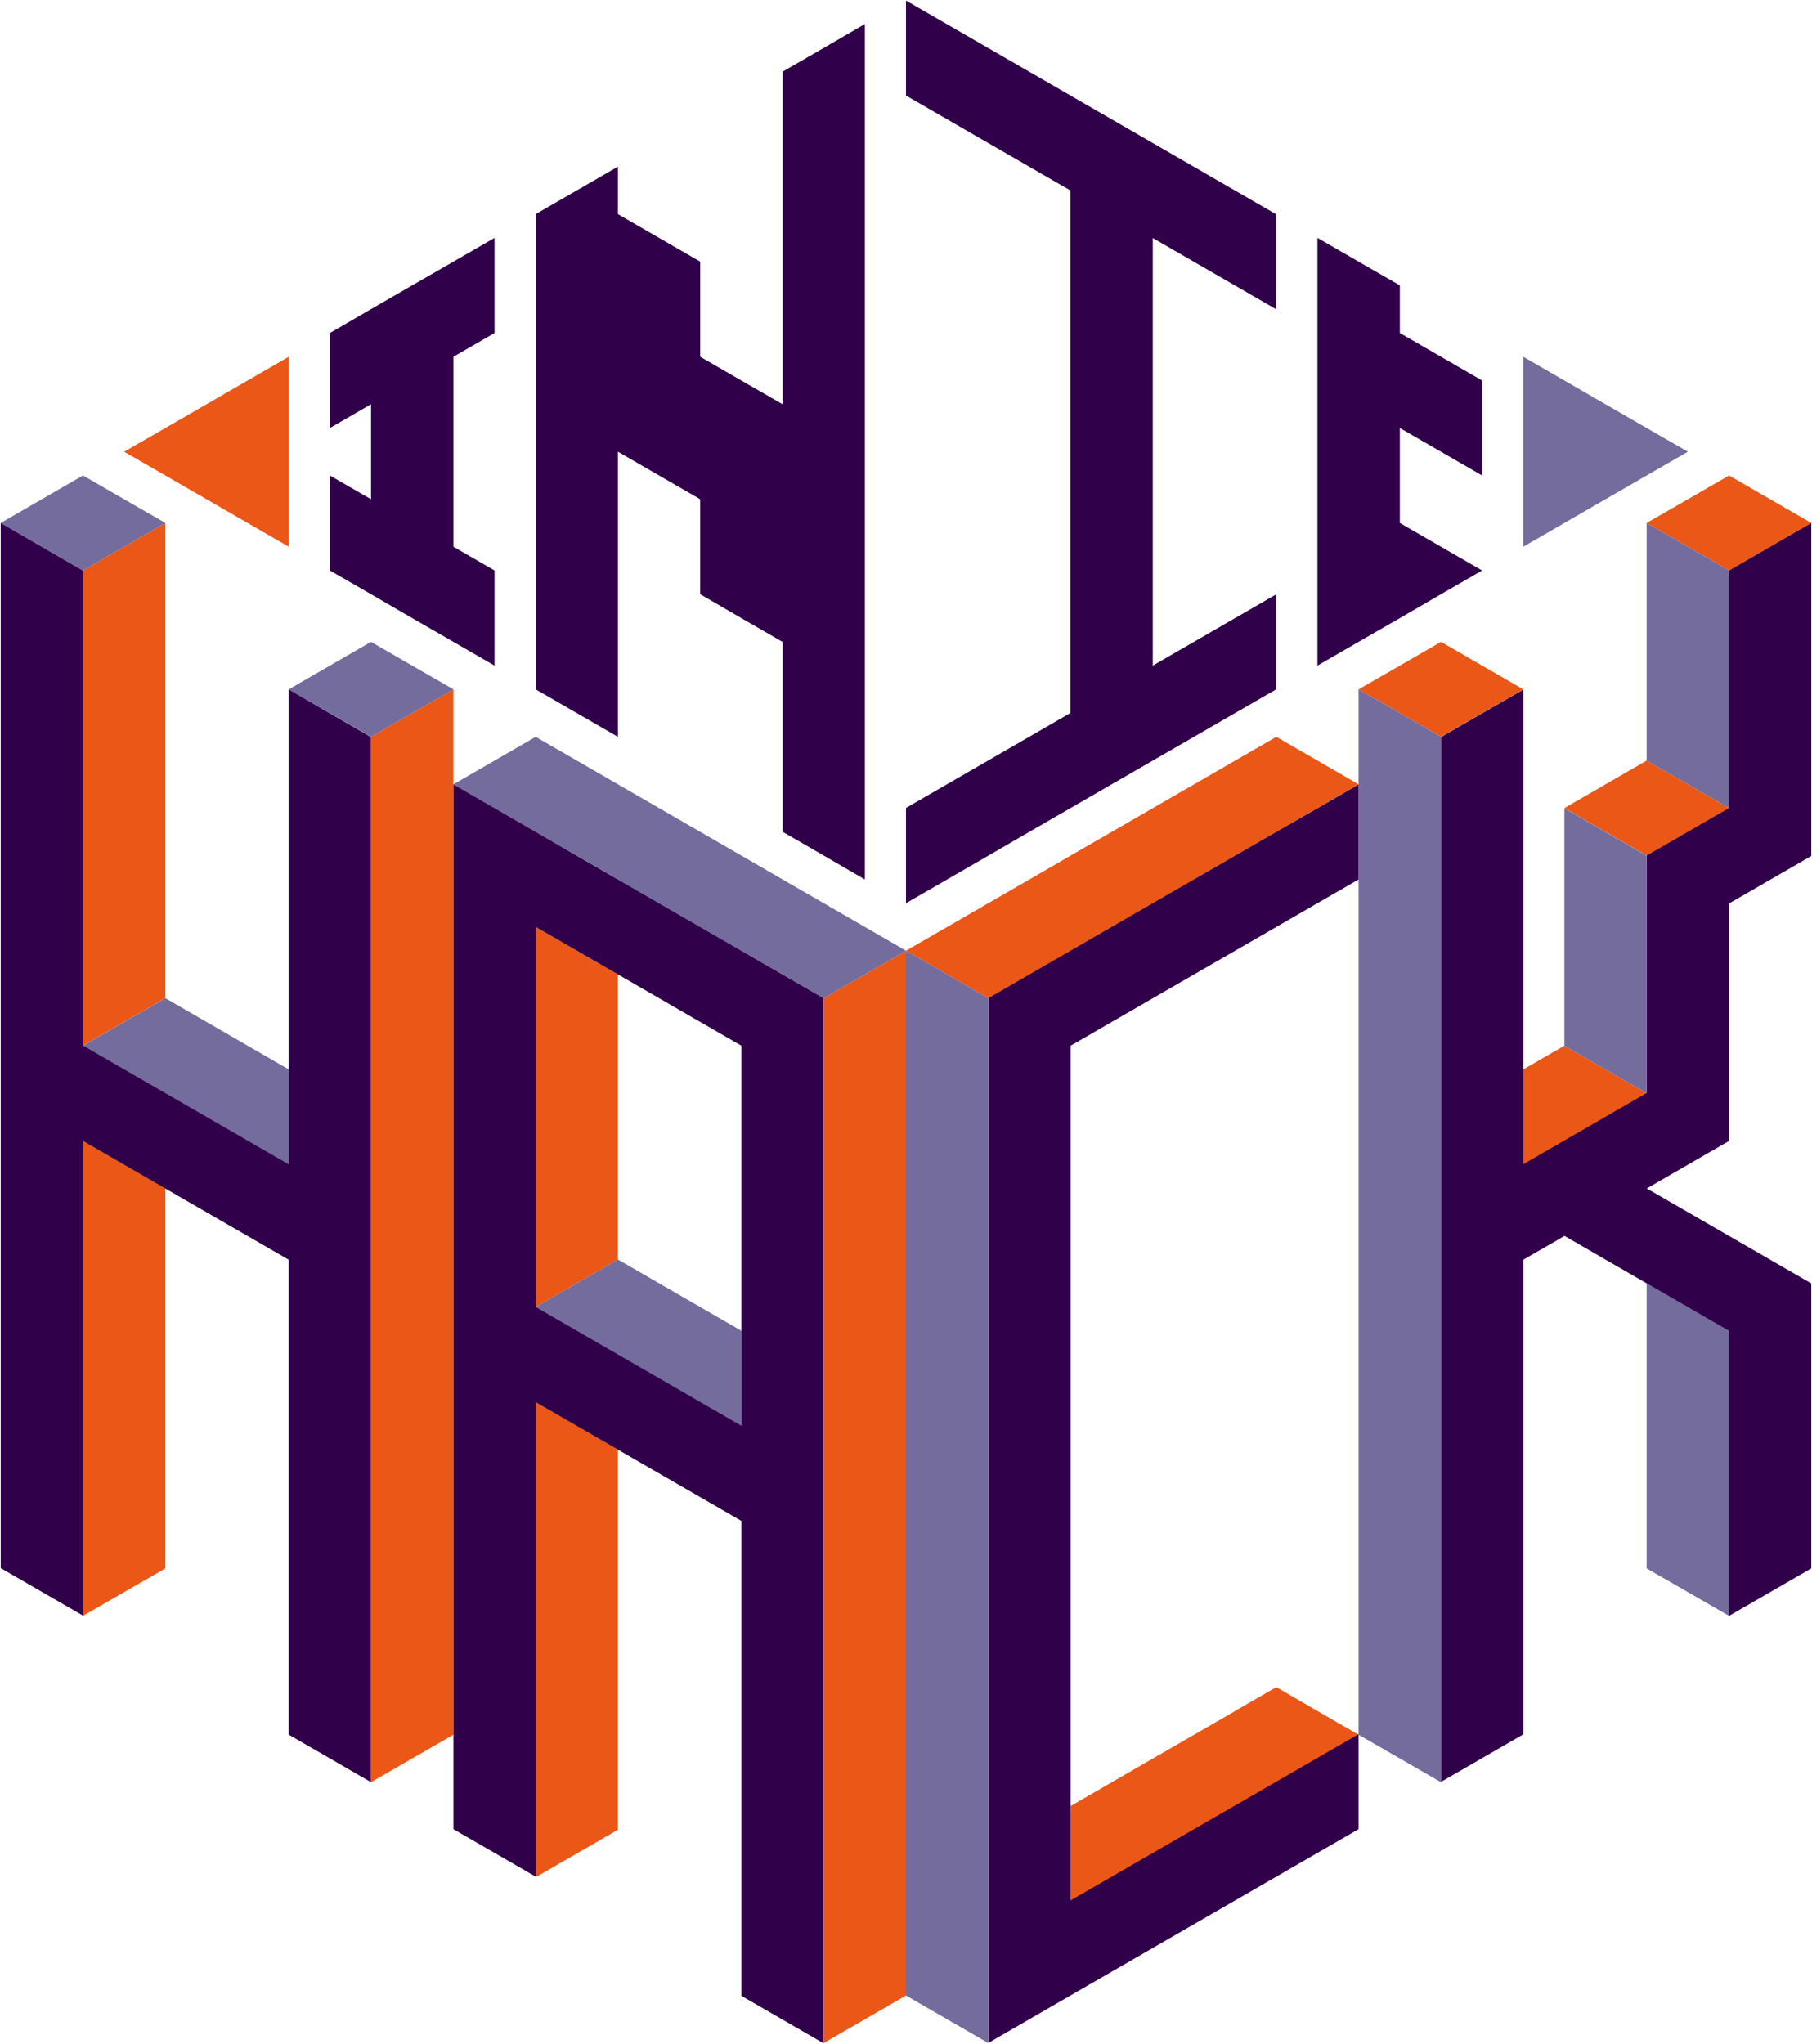 <?xml version="1.0" encoding="UTF-8"?>
<svg width="1282px" height="1446px" viewBox="0 0 1282 1446" version="1.1" xmlns="http://www.w3.org/2000/svg" xmlns:xlink="http://www.w3.org/1999/xlink">
    <!-- Generator: Sketch 41 (35326) - http://www.bohemiancoding.com/sketch -->
    <title>Group</title>
    <desc>Created with Sketch.</desc>
    <defs></defs>
    <g id="Page-1" stroke="none" stroke-width="1" fill="none" fill-rule="evenodd">
        <g id="hack-init-logo-最终稿_复制">
            <g id="Group">
                <g transform="translate(58, 252)" id="Shape" fill="#EA5717">
                    <polygon points="1194.4 101.2 1165.3 84.4 1136.2 101.2 1107 118 1136.2 134.8 1165.3 151.6 1194.4 134.8 1223.5 118"></polygon>
                    <polygon points="1107 286.1 1077.9 302.9 1048.8 319.7 1077.9 336.5 1107 353.3 1136.2 336.5 1165.3 319.7 1136.2 302.9"></polygon>
                    <polygon points="1077.9 504.6 1077.9 504.6 1048.8 487.8 1048.8 487.8 1019.7 504.6 1019.7 538.2 1019.7 538.2 1019.7 571.9 1048.8 555.1 1077.9 538.2 1077.9 538.2 1107 521.4 1107 521.4"></polygon>
                    <polygon points="990.6 218.9 961.5 202.1 932.4 218.9 903.2 235.7 932.4 252.5 961.5 269.3 990.6 252.5 1019.7 235.7"></polygon>
                    <polygon points="845 269.3 815.9 286.1 815.9 286.1 815.9 286.1 786.8 302.9 786.8 302.9 757.7 319.7 757.7 319.7 728.6 336.5 699.5 353.3 670.3 370.2 641.2 387 612.1 403.8 583 420.6 612.1 437.4 641.2 454.2 670.3 437.4 699.5 420.6 728.6 403.8 757.7 387 786.8 370.2 786.8 370.1 815.9 353.3 815.9 353.3 845 336.5 845 336.5 874.1 319.7 903.2 302.9 874.1 286.1"></polygon>
                    <polygon points="845 941.6 815.9 958.4 815.9 958.5 786.8 975.3 757.7 992.1 728.6 1008.9 728.6 1008.9 699.5 1025.7 699.5 1059.3 699.5 1092.9 728.6 1076.1 757.7 1059.3 757.7 1059.3 786.8 1042.5 815.9 1025.7 845 1008.9 845 1008.9 874.1 992.1 903.2 975.3 874.1 958.5"></polygon>
                    <polygon points="524.8 454.2 524.8 487.8 524.8 521.4 524.8 555 524.8 588.6 524.8 622.2 524.8 655.8 524.8 689.4 524.8 723 524.8 723 524.8 756.6 524.8 790.2 524.8 823.8 524.8 857.4 524.8 857.4 524.8 891 524.8 924.6 524.8 958.2 524.8 991.8 524.8 1025.4 524.8 1059 524.8 1092.6 524.8 1126.2 524.8 1159.8 524.8 1193.4 553.9 1176.6 583 1159.8 583 1126.2 583 1092.6 583 1059 583 1025.4 583 991.8 583 958.2 583 924.6 583 891 583 857.4 583 824 583 790.4 583 756.8 583 723.2 583 689.6 583 656 583 622.4 583 588.8 583 555 583 521.4 583 487.8 583 454.2 583 420.6 553.9 437.4"></polygon>
                    <polygon points="350.1 756.7 350.1 756.7 321 739.9 321 773.6 321 773.6 321 807.2 321 840.8 321 840.8 321 874.4 321 874.4 321 908 321 908 321 941.6 321 975.3 321 1008.9 321 1008.9 321 1042.5 321 1042.5 321 1076.1 350.1 1059.3 379.2 1042.5 379.2 1008.9 379.2 1008.9 379.2 975.3 379.2 941.6 379.2 908 379.2 908 379.2 874.4 379.2 840.8 379.2 840.8 379.2 807.2 379.2 773.6 379.2 773.6 379.2 773.6"></polygon>
                    <polygon points="350.1 420.6 321 403.8 321 403.8 321 437.4 321 471 321 471 321 504.6 321 504.6 321 538.2 321 571.8 321 571.9 321 605.5 321 639.1 321 639.1 321 672.7 350.1 655.9 350.1 655.9 379.2 639.1 379.2 639.1 379.2 639.1 379.2 605.5 379.2 605.5 379.2 571.9 379.2 538.2 379.2 504.6 379.2 504.6 379.2 471 379.2 471 379.2 437.4"></polygon>
                    <polygon points="204.5 269.3 204.5 302.9 204.5 336.5 204.5 336.5 204.5 370.1 204.5 403.8 204.5 437.4 204.5 437.4 204.5 471 204.5 471 204.5 504.6 204.5 504.6 204.5 538.2 204.5 538.2 204.5 571.9 204.5 605.5 204.5 639.1 204.5 639.1 204.5 672.7 204.5 706.3 204.5 739.9 204.5 739.9 204.5 773.6 204.5 807.2 204.5 840.8 204.5 874.4 204.5 874.4 204.5 908 204.5 941.6 204.5 975.3 204.5 1008.9 204.5 1008.9 204.5 1008.9 233.6 992.1 233.6 992.1 233.6 992.1 262.8 975.3 262.8 941.7 262.8 941.6 262.8 908 262.8 874.4 262.8 874.4 262.8 840.8 262.8 840.8 262.8 807.2 262.8 773.6 262.8 773.6 262.8 739.9 262.8 739.9 262.8 706.3 262.8 672.7 262.8 639.1 262.8 639.1 262.8 605.5 262.8 571.9 262.8 538.2 262.8 504.6 262.8 504.6 262.8 471 262.8 471 262.8 437.4 262.8 403.8 262.8 370.1 262.8 336.5 262.8 336.5 262.8 302.9 262.8 269.3 262.8 235.7 262.8 235.7 233.6 252.5"></polygon>
                    <polygon points="88.1 34 59 50.8 29.8 67.6 59 84.4 88.1 101.2 117.2 118 146.3 134.8 146.3 101.2 146.3 67.6 146.3 34 146.3 0.4 117.2 17.2"></polygon>
                    <polygon points="0.7 151.6 0.7 185.3 0.7 218.9 0.7 252.5 0.7 286.1 0.7 319.7 0.7 353.3 0.7 386.9 0.7 420.6 0.7 420.6 0.7 454.2 0.7 454.2 0.7 487.8 29.8 471 29.8 471 58.9 454.2 59 454.2 59 420.6 59 386.9 59 353.3 59 319.7 59 286.1 59 252.5 59 218.9 59 185.3 59 151.6 59 118 29.8 134.8"></polygon>
                    <polygon points="0.7 555.1 0.7 588.7 0.7 622.3 0.7 655.9 0.7 689.5 0.7 723.1 0.7 756.7 0.7 790.4 0.7 824 0.7 857.6 0.7 891.2 29.8 874.4 59 857.6 59 824 59 790.4 59 756.7 59 723.1 59 689.5 59 655.9 59 622.3 59 588.7 29.8 571.9"></polygon>
                </g>
                <g transform="translate(0, 252)" id="Shape" fill="#736C9D">
                    <polygon points="1194.2 134.8 1165 118 1165 151.6 1165 185.3 1165 218.9 1165 252.5 1165 286.1 1194.2 302.9 1223.3 319.7 1223.3 286.1 1223.3 252.5 1223.3 218.9 1223.3 185.3 1223.3 151.6"></polygon>
                    <polygon points="1165 655.9 1165 689.5 1165 723.1 1165 756.7 1165 790.4 1165 824 1165 857.6 1194.2 874.4 1223.3 891.2 1223.3 857.6 1223.3 824 1223.3 790.4 1223.3 756.7 1223.3 723.1 1223.3 689.5 1194.2 672.7"></polygon>
                    <polygon points="1165 487.8 1165 487.8 1165 454.2 1165 454.2 1165 420.6 1165 387 1165 353.4 1135.9 336.6 1106.8 319.8 1106.8 353.4 1106.8 387 1106.8 387 1106.8 420.6 1106.8 454.2 1106.8 487.8 1106.8 487.8 1135.9 504.6 1135.9 504.6 1165 521.4"></polygon>
                    <polygon points="1135.9 101.2 1165 84.4 1194.2 67.6 1165 50.8 1135.9 34 1106.8 17.2 1077.7 0.4 1077.7 34 1077.7 67.6 1077.7 101.2 1077.7 134.8 1106.8 118"></polygon>
                    <polygon points="961.2 235.7 961.2 235.7 961.2 269.3 961.2 302.9 961.2 336.5 961.2 336.5 961.2 370.1 961.2 403.8 961.2 437.4 961.2 471 961.2 471 961.2 504.6 961.2 504.6 961.2 538.2 961.2 571.9 961.2 605.5 961.2 639.1 961.2 639.1 961.2 672.7 961.2 706.3 961.2 739.9 961.2 739.9 961.2 773.6 961.2 773.6 961.2 807.2 961.2 840.8 961.2 840.8 961.2 874.4 961.2 874.4 961.2 908 961.2 941.6 961.2 941.7 961.2 975.3 990.4 992.1 990.4 992.1 990.4 992.1 1019.5 1008.9 1019.5 1008.9 1019.5 1008.9 1019.5 975.3 1019.5 941.6 1019.5 908 1019.5 874.4 1019.5 874.4 1019.5 840.8 1019.5 807.2 1019.5 773.6 1019.5 739.9 1019.5 739.9 1019.5 706.3 1019.5 672.7 1019.5 639.1 1019.5 639.1 1019.5 605.5 1019.5 571.9 1019.5 538.2 1019.5 538.2 1019.5 504.6 1019.5 504.6 1019.5 471 1019.5 471 1019.5 437.4 1019.5 437.4 1019.5 403.8 1019.5 370.1 1019.5 336.5 1019.5 336.5 1019.5 302.9 1019.5 269.3 990.4 252.5"></polygon>
                    <polygon points="641 420.6 641 454.2 641 487.8 641 521.4 641 555 641 588.6 641 622.2 641 655.8 641 689.4 641 723 641 756.6 641 790.2 641 823.8 641 857.4 641 891 641 924.6 641 958.2 641 991.8 641 1025.4 641 1059 641 1092.6 641 1126.2 641 1159.8 670.1 1176.6 699.2 1193.4 699.2 1159.8 699.2 1126.2 699.2 1092.6 699.2 1059 699.2 1025.4 699.2 991.8 699.2 958.2 699.2 924.6 699.2 891 699.2 857.4 699.2 857.4 699.2 824 699.2 790.4 699.2 756.8 699.2 723.2 699.2 723.2 699.2 689.6 699.2 656 699.2 622.4 699.2 588.8 699.2 555 699.2 521.4 699.2 487.8 699.2 454.2 670.1 437.4"></polygon>
                    <polygon points="582.8 387 553.7 370.2 524.5 353.3 495.4 336.5 466.3 319.7 466.3 319.7 437.2 302.9 437.2 302.9 408.1 286.1 408.1 286.1 408.1 286.1 379 269.3 349.9 286.1 320.8 302.9 349.9 319.7 379 336.5 379 336.5 408.1 353.3 408.1 353.3 437.2 370.1 437.2 370.2 466.3 387 495.4 403.8 524.5 420.6 553.7 437.4 582.8 454.2 611.9 437.4 641 420.6 611.9 403.8"></polygon>
                    <polygon points="495.4 672.7 495.4 672.7 495.4 672.7 466.3 655.9 466.3 655.9 437.2 639.1 437.2 639.1 408.1 655.9 408.1 655.9 379 672.7 379 672.7 408.1 689.5 408.1 689.5 437.2 706.3 437.2 706.3 466.3 723.1 466.3 723.1 466.3 723.1 495.4 739.9 495.4 739.9 524.5 756.7 524.5 756.7 524.5 723.1 524.5 723.1 524.5 689.5 524.5 689.5"></polygon>
                    <polygon points="291.6 218.9 262.5 202.1 233.4 218.9 204.3 235.7 233.4 252.5 262.5 269.3 291.6 252.5 320.8 235.7"></polygon>
                    <polygon points="175.2 487.8 146.1 471 146.1 471 117 454.2 117 454.2 87.9 471 87.9 471 87.9 471 58.8 487.8 87.9 504.6 87.9 504.6 87.9 504.6 117 521.4 117 521.4 117 521.4 146.1 538.2 146.1 538.2 175.2 555 204.3 571.8 204.3 538.2 204.3 538.2 204.3 504.6"></polygon>
                    <polygon points="87.8 134.8 117 118 87.8 101.2 58.7 84.4 29.6 101.2 0.5 118 29.6 134.8 58.7 151.6"></polygon>
                </g>
                <g id="Shape" fill="#31004A">
                    <polygon points="1252.4 386.8 1223.3 403.6 1223.3 437.2 1223.3 470.8 1223.3 504.4 1223.3 538 1223.3 571.6 1194.2 588.4 1165.1 605.2 1165.1 638.8 1165.1 672.4 1165.1 706 1165.1 706 1165.1 706 1165.1 739.6 1165.1 739.6 1165.1 739.6 1165.1 773.2 1165.1 773.2 1165.1 773.2 1136 790 1136 790 1106.9 806.8 1077.8 823.6 1077.8 790 1077.8 790 1077.8 756.4 1077.8 723 1077.8 689.4 1077.8 689.4 1077.8 655.8 1077.8 622.2 1077.8 588.6 1077.8 588.6 1077.8 555 1077.8 521.4 1077.8 487.8 1048.7 504.6 1019.6 521.4 1019.6 555 1019.6 588.6 1019.6 588.6 1019.6 622.2 1019.6 655.8 1019.6 689.4 1019.6 689.4 1019.6 723 1019.6 723 1019.6 756.6 1019.6 756.6 1019.6 790.2 1019.6 790.2 1019.6 823.8 1019.6 857.4 1019.6 891 1019.6 891 1019.6 924.6 1019.6 958.2 1019.6 991.8 1019.6 991.8 1019.6 1025.4 1019.6 1059 1019.6 1092.6 1019.6 1126.2 1019.6 1126.2 1019.6 1159.8 1019.6 1193.4 1019.6 1227 1019.6 1260.6 1048.7 1243.8 1048.7 1243.8 1077.8 1227 1077.8 1227 1077.8 1193.4 1077.8 1160 1077.8 1126.4 1077.8 1092.8 1077.8 1059.2 1077.8 1025.6 1077.8 992 1077.8 958.4 1077.8 924.8 1077.8 891.2 1077.8 891.2 1106.9 874.4 1136 891.2 1165.1 908 1194.2 924.8 1223.3 941.6 1223.3 975.2 1223.3 1008.8 1223.3 1042.4 1223.3 1076 1223.3 1109.6 1223.3 1143.2 1252.4 1126.4 1281.5 1109.6 1281.5 1076 1281.5 1042.4 1281.5 1008.8 1281.5 975.2 1281.5 941.6 1281.5 908 1252.4 891.2 1223.3 874.4 1194.2 857.6 1165.1 840.8 1194.2 824 1223.3 807.2 1223.3 807.2 1223.3 773.6 1223.3 773.6 1223.3 740 1223.3 706.4 1223.3 706.4 1223.3 672.8 1223.3 672.8 1223.3 639.2 1252.4 622.4 1281.5 605.6 1281.5 572 1281.5 538.4 1281.5 504.8 1281.5 471.2 1281.5 437.6 1281.5 404 1281.5 370"></polygon>
                    <polygon points="1048.6 403.6 1019.5 386.8 990.4 370 990.4 336.4 990.4 302.8 1019.5 319.6 1048.6 336.4 1048.6 302.8 1048.6 302.8 1048.6 269.2 1019.5 252.4 1019.5 252.4 990.4 235.6 990.4 235.5 990.4 201.9 990.4 201.9 961.2 185.1 932.1 168.3 932.1 201.9 932.1 235.5 932.1 235.6 932.1 269.2 932.1 269.2 932.1 302.8 932.1 336.4 932.1 336.4 932.1 370 932.1 403.6 932.1 403.6 932.1 437.3 932.1 437.3 932.1 470.9 961.2 454.1 990.4 437.3 990.4 437.3 1019.5 420.4"></polygon>
                    <polygon points="903 588.5 903 588.5 873.9 605.3 873.9 605.3 844.8 622.1 844.8 622.1 815.7 638.9 786.6 655.7 757.5 672.5 728.4 689.3 699.3 706.1 699.3 739.7 699.3 773.3 699.3 806.9 699.3 840.5 699.3 874.1 699.3 907.7 699.3 941.3 699.3 974.9 699.3 974.9 699.3 1008.5 699.3 1042.1 699.3 1075.7 699.3 1109.3 699.3 1109.3 699.3 1142.9 699.3 1176.5 699.3 1210.1 699.3 1243.7 699.3 1277.3 699.3 1310.9 699.3 1344.5 699.3 1378.1 699.3 1411.7 699.3 1445.3 728.4 1428.5 757.5 1411.7 786.6 1394.9 815.7 1378.1 844.8 1361.3 844.8 1361.3 873.9 1344.5 903 1327.7 932.1 1310.9 932.1 1310.9 961.2 1294.1 961.2 1260.5 961.2 1260.5 961.2 1226.9 932.1 1243.7 903 1260.5 903 1260.5 873.9 1277.3 844.8 1294.1 815.7 1310.9 815.7 1310.9 786.6 1327.7 757.5 1344.5 757.5 1310.9 757.5 1277.3 757.5 1243.7 757.5 1210.1 757.5 1210.1 757.5 1176.5 757.5 1142.9 757.5 1109.3 757.5 1109.3 757.5 1076 757.5 1042.4 757.5 1042.4 757.5 1008.8 757.5 975.2 757.5 975.2 757.5 941.6 757.5 941.6 757.5 908 757.5 908 757.5 874.4 757.5 840.8 757.5 807 757.5 773.4 757.5 739.8 786.6 723 815.7 706.2 844.8 689.4 873.9 672.6 873.9 672.6 903 655.8 932.1 639 932.1 639 961.2 622.2 961.2 588.6 961.2 588.6 961.2 555 932.1 571.8"></polygon>
                    <polygon points="728.3 588.5 757.4 571.7 757.4 571.7 786.5 554.9 786.5 554.9 815.6 538.1 815.6 538.1 815.6 538.1 844.7 521.3 844.7 521.3 873.8 504.5 873.8 504.5 902.9 487.7 902.9 487.7 902.9 454.1 902.9 454.1 902.9 420.5 873.8 437.3 873.8 437.3 873.8 437.3 844.7 454.1 844.7 454.1 815.6 470.9 815.6 470.9 815.6 437.3 815.6 437.3 815.6 403.7 815.6 403.7 815.6 370 815.6 370 815.6 336.4 815.6 302.8 815.6 269.2 815.6 269.2 815.6 235.6 815.6 202 815.6 168.4 844.7 185.2 873.8 202 902.9 218.8 902.9 185.2 902.9 185.2 902.9 151.6 873.8 134.8 844.7 118 844.7 118 815.6 101.2 786.5 84.4 757.4 67.6 728.3 50.8 699.2 34 670.1 17.2 641 0.4 641 34 641 67.6 670.1 84.4 699.2 101.2 728.3 118 757.4 134.8 757.4 168.4 757.4 202 757.4 235.6 757.4 269.2 757.4 269.2 757.4 302.8 757.4 336.4 757.4 370 757.4 370 757.4 403.6 757.4 437.2 757.4 437.2 757.4 470.8 757.4 504.4 757.4 504.4 728.3 521.2 728.3 521.2 699.2 538 670.1 554.8 641 571.6 641 605.2 641 639 670.1 622.2 699.2 605.4"></polygon>
                    <polygon points="553.7 50.7 553.7 84.3 553.7 117.9 553.7 151.5 553.7 185.1 553.7 218.7 553.7 252.4 553.7 286 524.5 269.2 524.5 269.2 495.4 252.4 495.4 218.7 495.4 218.7 495.4 185.1 466.3 168.3 466.3 168.3 437.2 151.5 437.2 117.9 408.1 134.7 379 151.5 379 185.1 379 185.1 379 218.7 379 218.7 379 252.4 379 286 379 319.6 379 319.6 379 353.2 379 353.2 379 386.8 379 386.8 379 420.4 379 454.1 379 454.1 379 487.7 379 487.7 408.1 504.5 408.1 504.5 437.2 521.3 437.2 521.3 437.2 487.7 437.2 487.7 437.2 454.1 437.2 454.1 437.2 420.4 437.2 386.8 437.2 386.8 437.2 353.2 437.2 319.6 466.3 336.4 495.4 353.2 495.4 386.8 495.4 420.4 524.5 437.3 524.5 437.3 524.5 437.3 553.6 454.1 553.7 454.1 553.7 487.7 553.7 487.7 553.7 521.3 553.7 554.9 553.7 588.5 582.8 605.3 611.9 622.2 611.9 588.5 611.9 554.9 611.9 521.3 611.9 487.7 611.9 487.7 611.9 487.7 611.9 454.1 611.9 420.4 611.9 420.4 611.9 386.8 611.9 353.2 611.9 319.6 611.9 286 611.9 252.4 611.9 218.7 611.9 185.1 611.9 151.5 611.9 117.9 611.9 84.3 611.9 50.7 611.9 17 582.8 33.9"></polygon>
                    <path d="M524.5,672.6 L495.4,655.8 L466.3,639 L437.2,622.2 L437.2,622.2 L408.1,605.4 L408.1,605.4 L379,588.5 L379,588.5 L349.9,571.7 L320.8,554.9 L320.8,588.5 L320.8,588.5 L320.8,622.1 L320.8,655.7 L320.8,689.3 L320.8,722.9 L320.8,722.9 L320.8,756.5 L320.8,756.5 L320.8,790.1 L320.8,823.7 L320.8,857.3 L320.8,890.9 L320.8,890.9 L320.8,924.5 L320.8,958.1 L320.8,991.7 L320.8,991.7 L320.8,1025.3 L320.8,1025.3 L320.8,1058.9 L320.8,1092.5 L320.8,1092.5 L320.8,1126.1 L320.8,1126.1 L320.8,1159.7 L320.8,1193.3 L320.8,1193.3 L320.8,1226.9 L320.8,1260.5 L320.8,1260.5 L320.8,1294.1 L349.9,1310.9 L349.9,1310.9 L379,1327.7 L379,1294.1 L379,1294.1 L379,1260.5 L379,1260.5 L379,1226.9 L379,1193.3 L379,1160 L379,1160 L379,1126.4 L379,1126.4 L379,1092.8 L379,1092.8 L379,1059.2 L379,1025.6 L379,1025.6 L379,992 L408.1,1008.8 L408.1,1008.8 L437.2,1025.6 L437.2,1025.6 L437.2,1025.6 L466.3,1042.4 L466.3,1042.4 L495.4,1059.2 L495.4,1059.2 L524.5,1076 L524.5,1109.6 L524.5,1109.6 L524.5,1143.2 L524.5,1176.8 L524.5,1210.4 L524.5,1210.4 L524.5,1244 L524.5,1277.6 L524.5,1311.2 L524.5,1344.8 L524.5,1378.4 L524.5,1412 L553.6,1428.8 L582.7,1445.6 L582.7,1412 L582.7,1378.4 L582.7,1344.8 L582.7,1311.2 L582.7,1277.6 L582.7,1244 L582.7,1210.4 L582.7,1176.8 L582.7,1143.2 L582.7,1109.6 L582.7,1109.6 L582.7,1076 L582.7,1042.4 L582.7,1008.8 L582.7,975.2 L582.7,975.2 L582.7,941.6 L582.7,908 L582.7,874.4 L582.7,840.8 L582.7,807 L582.7,773.4 L582.7,739.8 L582.7,706.2 L553.6,689.4 L524.5,672.6 Z M524.5,773.4 L524.5,807 L524.5,840.6 L524.5,874.2 L524.5,907.8 L524.5,907.8 L524.5,941.4 L524.5,941.4 L524.5,975 L524.5,975 L524.5,1008.6 L524.5,1008.6 L495.4,991.8 L495.4,991.8 L466.3,975 L466.3,975 L466.3,975 L437.2,958.2 L437.2,958.2 L408.1,941.4 L408.1,941.4 L379,924.6 L379,924.6 L379,891 L379,891 L379,857.4 L379,823.8 L379,823.8 L379,790.2 L379,756.6 L379,756.6 L379,723 L379,723 L379,689.4 L379,655.8 L379,655.8 L408.1,672.6 L408.1,672.6 L437.2,689.4 L466.3,706.2 L495.4,723 L524.5,739.8 L524.5,773.4 Z"></path>
                    <polygon points="320.8 454.1 349.9 470.9 349.9 437.3 349.9 437.3 349.9 403.6 320.8 386.8 320.8 386.8 320.8 353.2 320.8 353.2 320.8 319.6 320.8 286 320.8 286 320.8 252.4 349.9 235.6 349.9 235.5 349.9 201.9 349.9 168.3 320.8 185.1 291.6 201.9 291.6 201.9 262.5 218.7 262.5 218.7 262.5 218.7 233.4 235.6 233.4 235.6 233.4 269.2 233.4 302.8 262.5 286 262.5 319.6 262.5 353.2 262.5 353.2 233.4 336.4 233.4 370 233.4 403.6 262.5 420.4 291.6 437.3 291.6 437.3"></polygon>
                    <polygon points="204.3 487.7 204.3 521.3 204.3 554.9 204.3 588.5 204.3 588.5 204.3 622.1 204.3 655.7 204.3 689.3 204.3 689.3 204.3 722.9 204.3 756.5 204.3 790.1 204.3 790.1 204.3 823.7 175.2 806.9 146.1 790.1 146.1 790.1 117 773.3 117 773.3 87.9 756.5 87.9 756.5 58.8 739.7 58.8 706.1 58.8 706.1 58.8 706.1 58.8 672.5 58.8 672.5 58.8 672.5 58.8 638.9 58.8 605.3 58.8 571.7 58.8 538.1 58.8 504.5 58.8 470.9 58.8 437.3 58.8 403.7 29.7 386.9 0.5 370 0.5 403.6 0.5 437.2 0.5 470.8 0.5 504.4 0.5 538 0.5 571.6 0.5 605.2 0.5 639 0.5 672.6 0.5 672.6 0.5 706.2 0.5 706.2 0.5 739.8 0.5 773.4 0.5 773.4 0.5 807 0.5 807 0.5 840.6 0.5 874.2 0.5 907.8 0.5 941.4 0.5 975 0.5 1008.6 0.5 1042.2 0.5 1075.8 0.5 1109.4 29.6 1126.2 58.7 1143 58.7 1109.4 58.7 1076 58.7 1042.4 58.7 1008.8 58.7 975.2 58.7 941.6 58.7 908 58.7 874.4 58.7 840.8 58.7 807.2 58.7 807.2 58.7 807.2 58.7 807.2 87.8 824 116.9 840.8 146 857.6 175.1 874.4 204.2 891.2 204.2 891.2 204.2 924.8 204.2 958.4 204.2 992 204.2 1025.6 204.2 1059.2 204.2 1092.8 204.2 1126.4 204.2 1160 204.2 1193.6 204.2 1227.2 204.2 1227.2 233.3 1244 233.3 1244 262.4 1260.8 262.4 1227.2 262.4 1193.6 262.4 1160 262.4 1126.4 262.4 1126.4 262.4 1092.8 262.4 1059.2 262.4 1025.6 262.4 992 262.4 992 262.4 958.4 262.4 924.8 262.4 891.2 262.4 891.2 262.4 857.6 262.4 824 262.4 790.4 262.4 790.4 262.4 756.8 262.4 756.8 262.4 723 262.4 723 262.4 689.4 262.4 689.4 262.4 655.8 262.4 622.2 262.4 588.6 262.4 588.6 262.4 555 262.4 521.4 233.3 504.6"></polygon>
                </g>
            </g>
        </g>
    </g>
</svg>

